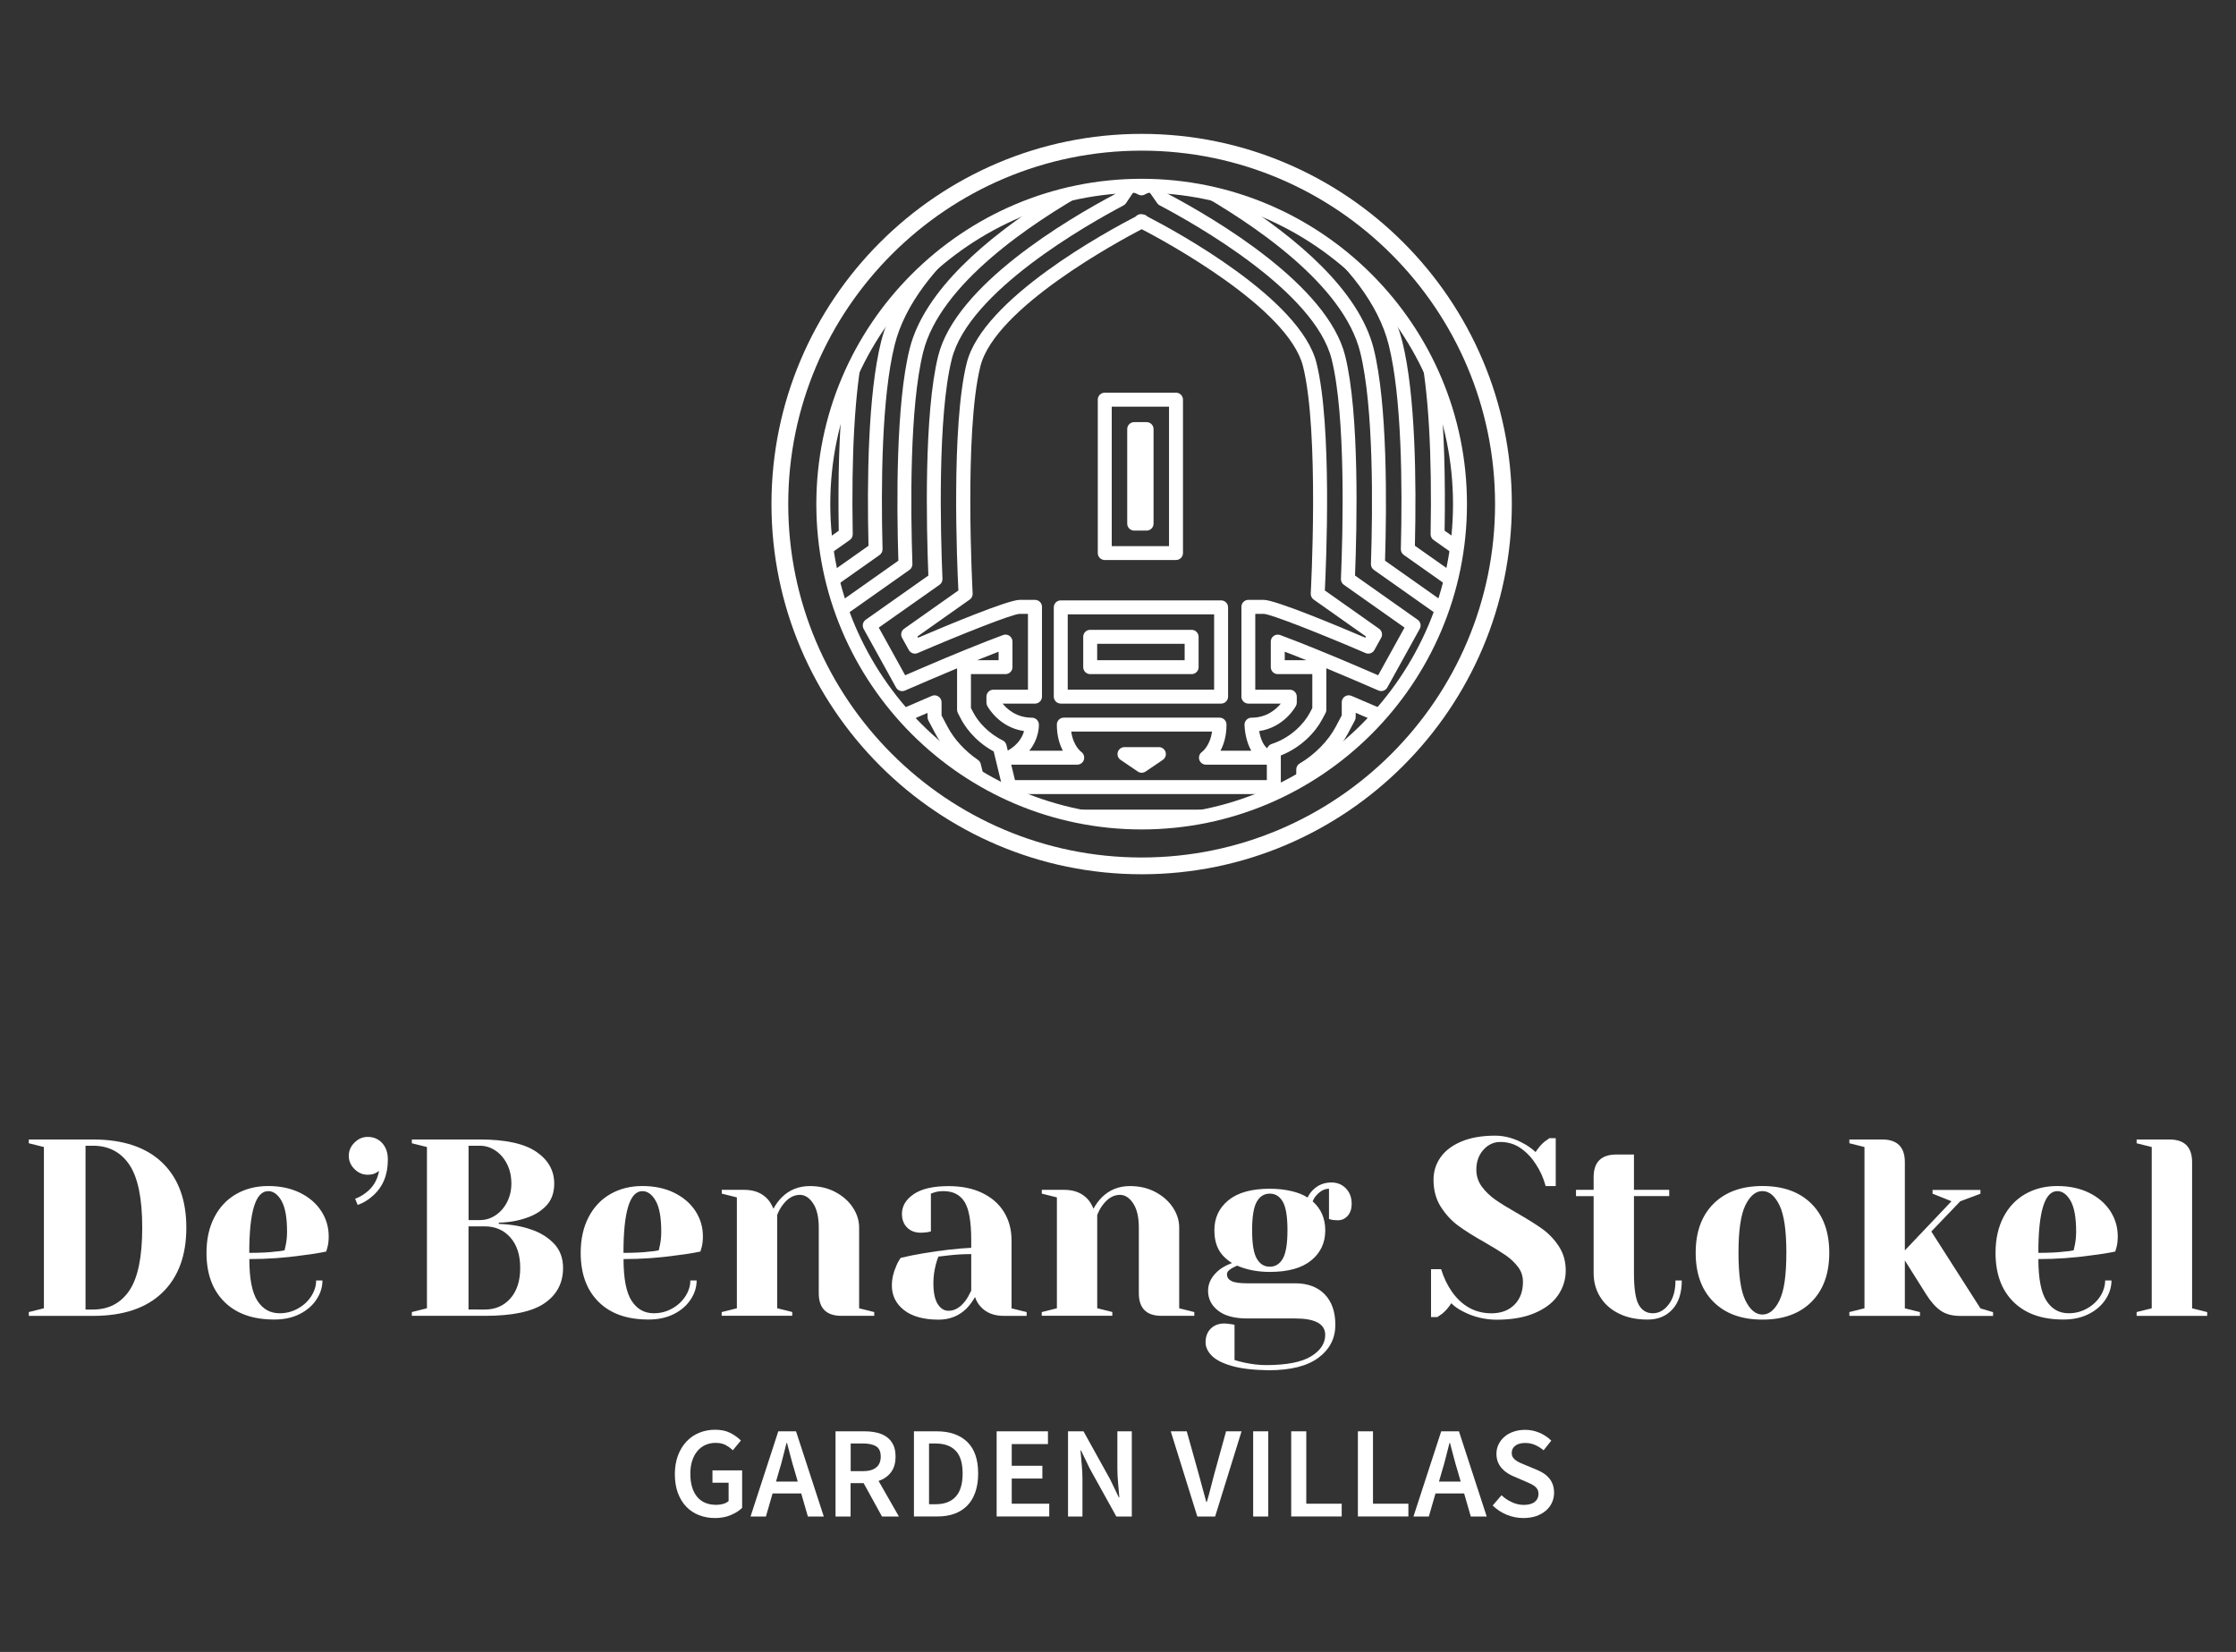 <?xml version="1.0" encoding="utf-8"?>
<!-- Generator: Adobe Illustrator 26.0.2, SVG Export Plug-In . SVG Version: 6.00 Build 0)  -->
<svg version="1.1" id="Layer_1" xmlns="http://www.w3.org/2000/svg" xmlns:xlink="http://www.w3.org/1999/xlink" x="0px" y="0px"
	 viewBox="0 0 468 345.75" style="enable-background:new 0 0 468 345.75;" xml:space="preserve">
<rect x="0" y="0" width="468" height="345.75" fill="#333333" stroke="none"/>
<style type="text/css">
	.st0{fill:#FFFFFF;}
</style>
<g>
	<g>
		<g>
			<path class="st0" d="M6.03,274.61l3.16-0.79v-33.75l-3.16-0.79v-0.79h13.45c6.29,0,11.12,1.62,14.48,4.85s5.04,7.77,5.04,13.61
				c0,5.84-1.68,10.37-5.04,13.61c-3.36,3.24-8.18,4.85-14.48,4.85H6.03V274.61z M19.48,274.08c3.27,0,5.8-1.33,7.6-3.98
				c1.79-2.65,2.69-7.04,2.69-13.16c0-6.12-0.9-10.5-2.69-13.16c-1.79-2.65-4.33-3.98-7.6-3.98H17.9v34.28H19.48z"/>
			<path class="st0" d="M46.96,272.47c-2.5-2.48-3.74-5.9-3.74-10.26c0-2.85,0.55-5.33,1.64-7.44c1.09-2.11,2.61-3.73,4.56-4.85
				c1.95-1.12,4.19-1.69,6.72-1.69s4.76,0.48,6.67,1.42c1.92,0.95,3.39,2.23,4.43,3.82c1.04,1.6,1.56,3.37,1.56,5.3
				c0,0.88-0.09,1.64-0.26,2.27l-0.26,0.9c-1.51,0.32-3.15,0.58-4.91,0.79c-3.69,0.53-7.42,0.79-11.18,0.79
				c0,4.08,0.56,6.99,1.69,8.73c1.12,1.74,2.67,2.61,4.64,2.61c1.37,0,2.65-0.32,3.82-0.98c1.18-0.65,2.11-1.51,2.8-2.58
				c0.69-1.07,1.03-2.17,1.03-3.3h1.32c0,1.41-0.42,2.74-1.27,4.01c-0.84,1.27-2.02,2.28-3.53,3.03c-1.51,0.76-3.25,1.13-5.22,1.13
				C52.95,276.19,49.46,274.95,46.96,272.47z M57.66,261.95c0.6-0.03,1.23-0.12,1.9-0.26c0.03-0.18,0.12-0.56,0.26-1.16
				c0.18-0.88,0.26-1.81,0.26-2.79c0-2.92-0.39-5.05-1.16-6.41s-1.71-2.03-2.79-2.03c-2.64,0-3.96,4.31-3.96,12.92
				C54.43,262.22,56.26,262.13,57.66,261.95z"/>
			<path class="st0" d="M74.33,250.88c0.74-0.25,1.48-0.65,2.21-1.21c1.51-1.12,2.44-2.65,2.8-4.59l-0.69,0.42
				c-0.46,0.25-1.02,0.37-1.69,0.37c-1.05,0-1.98-0.4-2.77-1.19c-0.79-0.79-1.19-1.71-1.19-2.77c0-1.06,0.4-1.98,1.19-2.77
				c0.79-0.79,1.71-1.19,2.77-1.19c1.23,0,2.24,0.43,3.03,1.29c0.79,0.86,1.19,2.01,1.19,3.45c0,3.24-1.06,5.77-3.16,7.6
				c-0.91,0.84-1.97,1.48-3.16,1.9L74.33,250.88z"/>
			<path class="st0" d="M86.2,274.61l3.16-0.79v-33.75l-3.16-0.79v-0.79h14.24c5.34,0,9.27,0.85,11.79,2.56
				c2.51,1.71,3.77,3.93,3.77,6.67c0,1.9-0.55,3.43-1.63,4.59c-1.09,1.16-2.48,2.02-4.17,2.58c-1.79,0.63-3.73,0.97-5.8,1v0.26
				c2.57,0.11,4.8,0.49,6.7,1.16c1.93,0.63,3.54,1.62,4.83,2.95c1.28,1.34,1.92,3.04,1.92,5.12c0,3.13-1.28,5.58-3.85,7.36
				c-2.57,1.78-6.73,2.66-12.5,2.66H86.2V274.61z M100.44,255.36c1.16,0,2.24-0.32,3.24-0.98c1-0.65,1.81-1.56,2.43-2.74
				c0.61-1.18,0.92-2.49,0.92-3.93c0-1.55-0.31-2.92-0.92-4.11c-0.62-1.2-1.42-2.13-2.43-2.8c-1-0.67-2.08-1-3.24-1h-2.37v15.56
				H100.44z M101.49,274.08c2.18,0,3.96-0.77,5.33-2.32c1.37-1.55,2.06-3.67,2.06-6.38c0-2.71-0.69-4.83-2.06-6.38
				c-1.37-1.55-3.15-2.32-5.33-2.32h-3.43v17.4H101.49z"/>
			<path class="st0" d="M125.28,272.47c-2.5-2.48-3.74-5.9-3.74-10.26c0-2.85,0.55-5.33,1.64-7.44c1.09-2.11,2.61-3.73,4.56-4.85
				c1.95-1.12,4.19-1.69,6.72-1.69s4.76,0.48,6.67,1.42c1.92,0.95,3.39,2.23,4.43,3.82c1.04,1.6,1.56,3.37,1.56,5.3
				c0,0.88-0.09,1.64-0.26,2.27l-0.26,0.9c-1.51,0.32-3.15,0.58-4.91,0.79c-3.69,0.53-7.42,0.79-11.18,0.79
				c0,4.08,0.56,6.99,1.69,8.73c1.12,1.74,2.67,2.61,4.64,2.61c1.37,0,2.65-0.32,3.82-0.98c1.18-0.65,2.11-1.51,2.8-2.58
				c0.69-1.07,1.03-2.17,1.03-3.3h1.32c0,1.41-0.42,2.74-1.27,4.01c-0.84,1.27-2.02,2.28-3.53,3.03c-1.51,0.76-3.25,1.13-5.22,1.13
				C131.27,276.19,127.77,274.95,125.28,272.47z M135.98,261.95c0.6-0.03,1.23-0.12,1.9-0.26c0.03-0.18,0.12-0.56,0.26-1.16
				c0.18-0.88,0.26-1.81,0.26-2.79c0-2.92-0.39-5.05-1.16-6.41s-1.71-2.03-2.79-2.03c-2.64,0-3.96,4.31-3.96,12.92
				C132.75,262.22,134.58,262.13,135.98,261.95z"/>
			<path class="st0" d="M151.07,274.61l3.16-0.79v-23.21l-3.16-0.79v-0.79h4.75c2.07,0,3.71,0.67,4.9,2
				c0.46,0.53,0.84,1.18,1.16,1.95c0.49-0.91,1.07-1.7,1.74-2.37c1.58-1.58,3.55-2.37,5.91-2.37c1.97,0,3.74,0.41,5.3,1.24
				c1.57,0.83,2.79,1.91,3.67,3.24c0.88,1.34,1.32,2.74,1.32,4.22v16.88l3.16,0.79v0.79h-6.86c-3.16,0-4.75-1.58-4.75-4.75v-13.71
				c0-2.21-0.4-3.91-1.19-5.09c-0.79-1.18-1.71-1.77-2.77-1.77c-1.34,0-2.53,0.7-3.59,2.11c-0.46,0.6-0.84,1.3-1.16,2.11v19.51
				l3.16,0.79v0.79h-14.77V274.61z"/>
			<path class="st0" d="M189.2,274.19c-1.69-1.33-2.53-3.04-2.53-5.12c0-1.37,0.3-2.72,0.9-4.06c0.25-0.63,0.56-1.21,0.95-1.74
				c1.44-0.35,3.01-0.67,4.69-0.95c3.8-0.63,7.15-1.02,10.07-1.16v-1.58c0-3.9-0.47-6.59-1.42-8.07c-0.95-1.48-2.41-2.21-4.38-2.21
				c-0.74,0-1.37,0.09-1.9,0.26l-0.74,0.26v7.91l-0.69,0.16c-0.56,0.07-1.04,0.11-1.42,0.11c-1.2,0-2.15-0.36-2.87-1.08
				c-0.72-0.72-1.08-1.68-1.08-2.87c0-1.62,0.82-2.99,2.45-4.11c1.63-1.12,4.07-1.69,7.3-1.69c2.74,0,5.11,0.48,7.09,1.45
				c1.99,0.97,3.5,2.3,4.54,4.01c1.04,1.71,1.56,3.67,1.56,5.88v14.24l3.16,0.79v0.79h-4.75c-2.11,0-3.74-0.65-4.9-1.95
				c-0.49-0.53-0.88-1.19-1.16-2c-0.49,0.88-1.07,1.67-1.74,2.37c-1.58,1.58-3.55,2.37-5.91,2.37
				C193.3,276.19,190.89,275.52,189.2,274.19z M202.07,272.24c0.39-0.53,0.79-1.23,1.21-2.11v-7.65c-1.62,0-3.16,0.09-4.64,0.26
				c-1.09,0.14-1.83,0.23-2.22,0.26c-0.18,0.39-0.35,0.91-0.53,1.58c-0.35,1.34-0.53,2.65-0.53,3.96c0,1.97,0.3,3.43,0.9,4.38
				c0.6,0.95,1.35,1.42,2.27,1.42C199.83,274.35,201.01,273.64,202.07,272.24z"/>
			<path class="st0" d="M218.05,274.61l3.16-0.79v-23.21l-3.16-0.79v-0.79h4.75c2.07,0,3.71,0.67,4.91,2
				c0.46,0.53,0.84,1.18,1.16,1.95c0.49-0.91,1.07-1.7,1.74-2.37c1.58-1.58,3.55-2.37,5.91-2.37c1.97,0,3.74,0.41,5.3,1.24
				c1.56,0.83,2.79,1.91,3.67,3.24c0.88,1.34,1.32,2.74,1.32,4.22v16.88l3.16,0.79v0.79h-6.86c-3.16,0-4.75-1.58-4.75-4.75v-13.71
				c0-2.21-0.4-3.91-1.19-5.09c-0.79-1.18-1.71-1.77-2.77-1.77c-1.34,0-2.53,0.7-3.59,2.11c-0.46,0.6-0.84,1.3-1.16,2.11v19.51
				l3.16,0.79v0.79h-14.77V274.61z"/>
			<path class="st0" d="M257.87,285.9c-1.97-0.56-3.38-1.28-4.25-2.16c-0.86-0.88-1.29-1.81-1.29-2.79c0-1.2,0.36-2.15,1.08-2.87
				c0.72-0.72,1.68-1.08,2.87-1.08c0.28,0,0.79,0.05,1.53,0.16l0.58,0.11v7.38c0.42,0.14,1.09,0.32,2,0.53
				c1.62,0.35,3.15,0.53,4.59,0.53c4.29,0,7.43-0.61,9.41-1.82c1.99-1.21,2.98-2.72,2.98-4.51c0-2.29-2.11-3.43-6.33-3.43h-10.02
				c-2.64,0-4.66-0.54-6.06-1.63c-1.41-1.09-2.11-2.48-2.11-4.17c0-1.69,0.83-3.18,2.48-4.48c0.67-0.49,1.51-0.93,2.53-1.32
				c-1.3-0.81-2.24-1.77-2.82-2.87c-0.58-1.11-0.87-2.44-0.87-3.98c0-2.6,0.98-4.7,2.95-6.3c1.97-1.6,4.85-2.4,8.65-2.4
				c1.65,0,3.17,0.17,4.56,0.5c1.39,0.33,2.5,0.78,3.35,1.35c0.28-0.6,0.65-1.13,1.11-1.58c1.06-1.06,2.36-1.58,3.9-1.58
				c1.2,0,2.2,0.41,3.01,1.24c0.81,0.83,1.21,1.91,1.21,3.24c0,1.02-0.27,1.85-0.82,2.48c-0.55,0.63-1.24,0.95-2.08,0.95
				c-0.39,0-0.83-0.03-1.32-0.11l-0.53-0.16v-6.33c-0.92,0-1.78,0.44-2.58,1.32c-0.32,0.32-0.6,0.76-0.84,1.32
				c1.76,1.55,2.64,3.57,2.64,6.07c0,2.6-0.98,4.7-2.95,6.3c-1.97,1.6-4.85,2.4-8.65,2.4c-2.53,0-4.82-0.44-6.86-1.32l-1.06,0.53
				c-0.35,0.21-0.61,0.41-0.79,0.61c-0.18,0.19-0.26,0.43-0.26,0.71c0,0.6,0.31,1.05,0.92,1.37c0.61,0.32,1.71,0.48,3.3,0.48h10.02
				c2.64,0,4.7,0.76,6.2,2.29c1.49,1.53,2.24,3.67,2.24,6.41c0,2.81-1.17,5.1-3.51,6.86c-2.34,1.76-5.83,2.64-10.47,2.64
				C262.39,286.74,259.84,286.46,257.87,285.9z M268.49,263.43c0.65-1.12,0.98-3.11,0.98-5.96c0-2.85-0.33-4.83-0.98-5.96
				c-0.65-1.12-1.56-1.69-2.72-1.69s-2.07,0.56-2.72,1.69c-0.65,1.13-0.98,3.11-0.98,5.96c0,2.85,0.32,4.83,0.98,5.96
				c0.65,1.13,1.56,1.69,2.72,1.69S267.84,264.56,268.49,263.43z"/>
			<path class="st0" d="M306.23,274.5c-0.98-0.49-1.81-1.07-2.48-1.74c-0.49,0.81-1.11,1.53-1.85,2.16
				c-0.63,0.46-0.98,0.7-1.06,0.74h-1.32v-10.02h2.11c0.53,1.72,1.27,3.27,2.21,4.64c2.14,3.06,4.92,4.59,8.33,4.59
				c2,0,3.6-0.6,4.8-1.79c1.2-1.2,1.79-2.79,1.79-4.8c0-1.16-0.34-2.2-1.03-3.11c-0.69-0.91-1.54-1.72-2.56-2.43
				c-1.02-0.7-2.44-1.58-4.27-2.64c-2.32-1.3-4.2-2.48-5.64-3.53c-1.44-1.06-2.67-2.38-3.69-3.98c-1.02-1.6-1.53-3.49-1.53-5.67
				c0-1.72,0.48-3.28,1.45-4.67c0.97-1.39,2.42-2.5,4.35-3.32s4.31-1.24,7.12-1.24c2.04,0,4.08,0.58,6.12,1.74
				c0.77,0.42,1.55,0.98,2.32,1.69c0.6-0.91,1.21-1.63,1.85-2.16c0.63-0.46,0.98-0.7,1.05-0.74h1.32v10.02h-2.11
				c-0.46-1.69-1.14-3.22-2.06-4.59c-0.84-1.33-1.89-2.44-3.14-3.32c-1.25-0.88-2.68-1.32-4.3-1.32c-1.37,0-2.55,0.55-3.53,1.64
				c-0.98,1.09-1.48,2.48-1.48,4.17c0,1.3,0.38,2.47,1.13,3.51c0.76,1.04,1.69,1.94,2.79,2.72s2.61,1.7,4.51,2.79
				c2.21,1.27,4.01,2.39,5.38,3.37c1.37,0.98,2.53,2.21,3.48,3.67c0.95,1.46,1.42,3.14,1.42,5.04c0,1.9-0.55,3.63-1.63,5.2
				c-1.09,1.57-2.73,2.8-4.91,3.72s-4.83,1.37-7.96,1.37C310.75,276.19,308.41,275.63,306.23,274.5z"/>
			<path class="st0" d="M338.85,274.93c-1.71-0.84-3.02-2-3.93-3.48c-0.92-1.48-1.37-3.15-1.37-5.01v-16.09h-3.69v-1.32h3.69v-2.64
				c0-3.16,1.58-4.75,4.75-4.75h3.69v7.38h7.38v1.32h-7.38v16.09c0,3.24,0.33,5.45,1,6.64c0.67,1.2,1.65,1.79,2.95,1.79
				c1.27,0,2.37-0.61,3.32-1.85c0.95-1.23,1.42-2.9,1.42-5.01h1.32c0,2.6-0.65,4.61-1.95,6.04c-1.3,1.42-3.02,2.14-5.17,2.14
				C342.57,276.19,340.55,275.77,338.85,274.93z"/>
			<path class="st0" d="M358.63,272.47c-2.48-2.48-3.72-5.9-3.72-10.26c0-4.36,1.24-7.78,3.72-10.26c2.48-2.48,5.9-3.72,10.26-3.72
				s7.78,1.24,10.26,3.72c2.48,2.48,3.72,5.9,3.72,10.26c0,4.36-1.24,7.78-3.72,10.26c-2.48,2.48-5.9,3.72-10.26,3.72
				S361.11,274.95,358.63,272.47z M372.44,272.18c0.97-1.97,1.45-5.29,1.45-9.97c0-4.68-0.48-8-1.45-9.97
				c-0.97-1.97-2.15-2.95-3.56-2.95s-2.59,0.98-3.56,2.95c-0.97,1.97-1.45,5.29-1.45,9.97c0,4.68,0.48,8,1.45,9.97
				c0.97,1.97,2.15,2.95,3.56,2.95S371.48,274.15,372.44,272.18z"/>
			<path class="st0" d="M387.08,274.61l3.16-0.79v-33.75l-3.16-0.79v-0.79h6.86c3.16,0,4.75,1.58,4.75,4.75v18.46l9.76-10.28
				l-3.96-1.58v-0.79h10.02v0.79l-4.22,1.58l-6.06,6.33l10.28,16.09l2.64,0.79v0.79h-6.86c-1.69,0-3.06-0.37-4.11-1.11
				c-1.06-0.74-2.06-1.86-3.01-3.38l-4.48-7.12v10.02l3.16,0.79v0.79h-14.77V274.61z"/>
			<path class="st0" d="M421.41,272.47c-2.5-2.48-3.74-5.9-3.74-10.26c0-2.85,0.55-5.33,1.64-7.44c1.09-2.11,2.61-3.73,4.56-4.85
				c1.95-1.12,4.19-1.69,6.72-1.69c2.53,0,4.76,0.48,6.67,1.42c1.92,0.95,3.39,2.23,4.43,3.82c1.04,1.6,1.56,3.37,1.56,5.3
				c0,0.88-0.09,1.64-0.26,2.27l-0.26,0.9c-1.51,0.32-3.15,0.58-4.91,0.79c-3.69,0.53-7.42,0.79-11.18,0.79
				c0,4.08,0.56,6.99,1.69,8.73c1.12,1.74,2.67,2.61,4.64,2.61c1.37,0,2.65-0.32,3.82-0.98c1.18-0.65,2.11-1.51,2.8-2.58
				c0.69-1.07,1.03-2.17,1.03-3.3h1.32c0,1.41-0.42,2.74-1.27,4.01c-0.84,1.27-2.02,2.28-3.53,3.03c-1.51,0.76-3.25,1.13-5.22,1.13
				C427.41,276.19,423.91,274.95,421.41,272.47z M432.12,261.95c0.6-0.03,1.23-0.12,1.9-0.26c0.03-0.18,0.12-0.56,0.26-1.16
				c0.18-0.88,0.26-1.81,0.26-2.79c0-2.92-0.39-5.05-1.16-6.41c-0.77-1.35-1.71-2.03-2.79-2.03c-2.64,0-3.96,4.31-3.96,12.92
				C428.89,262.22,430.71,262.13,432.12,261.95z"/>
			<path class="st0" d="M447.2,274.61l3.16-0.79v-33.75l-3.16-0.79v-0.79h6.86c3.16,0,4.75,1.58,4.75,4.75v30.59l3.16,0.79v0.79
				H447.2V274.61z"/>
		</g>
		<g>
			<g>
				<path class="st0" d="M149.65,317.72c-1.2,0-2.31-0.2-3.34-0.6c-1.03-0.4-1.92-0.99-2.67-1.77c-0.75-0.78-1.34-1.74-1.76-2.89
					c-0.42-1.14-0.63-2.45-0.63-3.92c0-1.45,0.22-2.76,0.65-3.91c0.44-1.15,1.03-2.13,1.79-2.93c0.75-0.8,1.64-1.41,2.67-1.83
					c1.03-0.42,2.13-0.63,3.31-0.63c1.27,0,2.35,0.23,3.23,0.69c0.88,0.46,1.6,0.99,2.17,1.57l-1.69,2.04
					c-0.45-0.44-0.96-0.8-1.51-1.1c-0.55-0.3-1.25-0.45-2.09-0.45c-0.8,0-1.52,0.15-2.17,0.45c-0.65,0.3-1.2,0.73-1.66,1.28
					c-0.46,0.55-0.82,1.23-1.08,2.03c-0.26,0.8-0.38,1.7-0.38,2.7c0,2.04,0.46,3.63,1.38,4.78c0.92,1.15,2.28,1.73,4.07,1.73
					c0.51,0,0.99-0.07,1.44-0.2s0.83-0.33,1.12-0.59v-3.84h-3.38v-2.59h6.21v7.85c-0.6,0.6-1.39,1.1-2.38,1.51
					C151.97,317.52,150.86,317.72,149.65,317.72z"/>
				<path class="st0" d="M157.09,317.4l5.81-17.83h3.71l5.81,17.83h-3.33l-1.39-4.82h-6l-1.39,4.82H157.09z M163.05,307.91
					l-0.63,2.18h4.55l-0.63-2.18c-0.29-0.94-0.57-1.92-0.83-2.92c-0.26-1-0.52-1.99-0.78-2.97h-0.11c-0.25,1-0.51,1.99-0.76,2.98
					C163.62,306,163.35,306.97,163.05,307.91z"/>
				<path class="st0" d="M174.88,317.4v-17.83h6.02c0.93,0,1.79,0.09,2.59,0.27c0.8,0.18,1.49,0.48,2.07,0.89
					c0.58,0.41,1.04,0.95,1.38,1.62c0.34,0.67,0.5,1.51,0.5,2.51c0,1.36-0.32,2.46-0.97,3.3c-0.64,0.84-1.5,1.43-2.58,1.8l4.25,7.44
					h-3.54l-3.84-6.98h-2.73v6.98H174.88z M178.05,307.91h2.53c1.22,0,2.15-0.25,2.79-0.76c0.64-0.51,0.97-1.27,0.97-2.29
					c0-1.04-0.32-1.75-0.97-2.15c-0.65-0.4-1.58-0.6-2.79-0.6h-2.53V307.91z"/>
				<path class="st0" d="M191.29,317.4v-17.83h4.77c2.73,0,4.85,0.74,6.38,2.21c1.53,1.47,2.29,3.68,2.29,6.62
					c0,1.47-0.2,2.77-0.59,3.9c-0.39,1.13-0.95,2.07-1.69,2.82c-0.74,0.75-1.63,1.32-2.67,1.7c-1.04,0.38-2.23,0.57-3.56,0.57
					H191.29z M194.45,314.83h1.39c1.82,0,3.21-0.52,4.18-1.57c0.97-1.05,1.46-2.67,1.46-4.87c0-2.18-0.49-3.77-1.47-4.77
					c-0.98-1-2.37-1.5-4.17-1.5h-1.39V314.83z"/>
				<path class="st0" d="M208.6,317.4v-17.83h10.74v2.67h-7.58v4.55h6.41v2.67h-6.41v5.26h7.85v2.67H208.6z"/>
				<path class="st0" d="M223.54,317.4v-17.83h3.24l5.56,10.03l1.83,3.79h0.11c-0.07-0.93-0.16-1.92-0.26-2.99
					c-0.1-1.06-0.15-2.09-0.15-3.09v-7.74h3.02v17.83h-3.24l-5.56-10.03l-1.83-3.79h-0.11c0.07,0.94,0.16,1.94,0.26,2.97
					c0.1,1.04,0.15,2.05,0.15,3.05v7.8H223.54z"/>
				<path class="st0" d="M250.6,317.4l-5.56-17.83h3.35l2.51,8.97c0.29,1.02,0.55,1.98,0.78,2.89c0.23,0.91,0.5,1.88,0.8,2.92h0.11
					c0.31-1.04,0.58-2.01,0.8-2.92c0.23-0.91,0.48-1.87,0.75-2.89l2.48-8.97h3.24l-5.53,17.83H250.6z"/>
				<path class="st0" d="M262.29,317.4v-17.83h3.16v17.83H262.29z"/>
				<path class="st0" d="M270.25,317.4v-17.83h3.16v15.15h7.41v2.67H270.25z"/>
				<path class="st0" d="M284.21,317.4v-17.83h3.16v15.15h7.41v2.67H284.21z"/>
				<path class="st0" d="M295.84,317.4l5.81-17.83h3.71l5.81,17.83h-3.33l-1.39-4.82h-6l-1.39,4.82H295.84z M301.81,307.91
					l-0.63,2.18h4.55l-0.63-2.18c-0.29-0.94-0.57-1.92-0.83-2.92c-0.26-1-0.52-1.99-0.78-2.97h-0.11c-0.25,1-0.51,1.99-0.76,2.98
					C302.37,306,302.1,306.97,301.81,307.91z"/>
				<path class="st0" d="M318.85,317.72c-1.2,0-2.36-0.23-3.47-0.68c-1.12-0.46-2.1-1.1-2.96-1.94l1.85-2.15
					c0.64,0.6,1.36,1.09,2.18,1.46c0.82,0.37,1.63,0.56,2.45,0.56c1.02,0,1.79-0.21,2.32-0.63c0.53-0.42,0.79-0.97,0.79-1.66
					c0-0.36-0.07-0.67-0.2-0.93c-0.14-0.25-0.33-0.48-0.57-0.67c-0.25-0.19-0.54-0.37-0.87-0.53c-0.34-0.17-0.7-0.33-1.1-0.49
					L316.8,309c-0.44-0.18-0.87-0.41-1.29-0.68c-0.43-0.27-0.81-0.6-1.16-0.98c-0.35-0.38-0.62-0.83-0.83-1.33
					c-0.21-0.51-0.31-1.09-0.31-1.75c0-0.71,0.15-1.37,0.45-1.97c0.3-0.61,0.71-1.14,1.24-1.59c0.53-0.46,1.16-0.81,1.9-1.06
					c0.73-0.25,1.54-0.38,2.41-0.38c1.04,0,2.03,0.2,3,0.61c0.96,0.41,1.79,0.96,2.48,1.65l-1.61,2.02
					c-0.58-0.47-1.18-0.85-1.8-1.12c-0.62-0.27-1.31-0.41-2.07-0.41c-0.85,0-1.54,0.19-2.04,0.56c-0.51,0.37-0.76,0.89-0.76,1.54
					c0,0.35,0.08,0.64,0.23,0.89c0.15,0.24,0.36,0.46,0.63,0.65c0.26,0.19,0.57,0.36,0.91,0.52c0.34,0.15,0.7,0.3,1.06,0.45
					l2.43,1.01c0.53,0.22,1.01,0.47,1.45,0.76c0.44,0.29,0.81,0.63,1.13,1.01c0.32,0.38,0.57,0.82,0.75,1.32
					c0.18,0.5,0.27,1.08,0.27,1.73c0,0.73-0.15,1.41-0.44,2.04c-0.29,0.64-0.71,1.2-1.27,1.68c-0.55,0.48-1.23,0.86-2.02,1.14
					C320.74,317.58,319.84,317.72,318.85,317.72z"/>
			</g>
		</g>
	</g>
	<g>
		<g>
			<g>
				<path class="st0" d="M238.95,182.98c-42.72,0-77.48-34.76-77.48-77.48s34.76-77.48,77.48-77.48c42.72,0,77.48,34.76,77.48,77.48
					S281.67,182.98,238.95,182.98z M238.95,31.53c-40.79,0-73.97,33.18-73.97,73.97s33.18,73.97,73.97,73.97
					s73.97-33.18,73.97-73.97S279.74,31.53,238.95,31.53z"/>
			</g>
			<g>
				<g>
					<path class="st0" d="M238.95,173.6c-37.55,0-68.09-30.55-68.09-68.09s30.55-68.09,68.09-68.09c37.55,0,68.09,30.55,68.09,68.09
						S276.5,173.6,238.95,173.6z M238.95,40.33c-35.94,0-65.17,29.24-65.17,65.17s29.24,65.17,65.17,65.17s65.17-29.24,65.17-65.17
						S274.89,40.33,238.95,40.33z"/>
				</g>
				<g>
					<path class="st0" d="M287.52,73c-3.07-12.34-16.5-23.38-28.46-31.03c-3.04-0.96-6.18-1.71-9.39-2.23
						c12.66,7.1,31.49,19.78,35.02,33.96c2.86,11.49,2.63,32.71,2.25,44.34c-0.02,0.49,0.22,0.96,0.62,1.24l13.76,9.71
						c0.36-0.94,0.69-1.9,1-2.87l-12.43-8.77C290.26,105.42,290.4,84.57,287.52,73z"/>
					<path class="st0" d="M173.21,116.3l4.65-3.28c0.4-0.28,0.63-0.74,0.62-1.22c-0.31-16.87,0.44-29.86,2.25-38.68
						c-1.66,2.98-3.11,6.09-4.3,9.33c-0.77,7.77-1.07,17.34-0.88,28.63l-2.79,1.97C172.88,114.14,173.03,115.22,173.21,116.3z"/>
					<path class="st0" d="M299.43,111.8c-0.01,0.48,0.22,0.94,0.62,1.22l4.65,3.28c0.18-1.08,0.32-2.16,0.45-3.26l-2.79-1.97
						c0.19-11.29-0.11-20.86-0.88-28.63c-1.19-3.24-2.64-6.35-4.3-9.33C298.99,81.94,299.74,94.92,299.43,111.8z"/>
					<path class="st0" d="M273.97,48.81c8.02,6.82,14.55,14.75,16.7,23.4c2.72,10.94,2.87,29.27,2.53,42.71
						c-0.01,0.49,0.22,0.95,0.62,1.23l9.48,6.69c0.27-1.01,0.52-2.02,0.74-3.05l-7.9-5.57c0.33-13.55,0.12-31.67-2.63-42.71
						c-0.8-3.2-2.14-6.3-3.9-9.28C285.13,57,279.85,52.46,273.97,48.81z"/>
					<path class="st0" d="M205.28,159.91c-0.08-0.35-0.3-0.66-0.59-0.86c-2.72-1.86-4.98-4.32-6.36-6.93l-1.26-2.38v-2.75
						c0-0.49-0.25-0.95-0.66-1.22c-0.41-0.27-0.93-0.32-1.38-0.12l-6.88,2.96c0.66,0.78,1.34,1.55,2.04,2.3l3.95-1.7v0.9
						c0,0.24,0.06,0.47,0.17,0.68l1.43,2.7c1.52,2.87,3.93,5.57,6.83,7.65l0.05,0.22c1.15,0.75,2.33,1.46,3.53,2.14L205.28,159.91z"
						/>
					<path class="st0" d="M176.59,128.99l13.76-9.71c0.4-0.28,0.63-0.75,0.62-1.24c-0.39-11.63-0.61-32.85,2.25-44.34
						c3.53-14.19,22.39-26.88,35.02-33.96c-3.21,0.52-6.35,1.26-9.39,2.23C206.9,49.61,193.46,60.66,190.39,73
						c-2.88,11.57-2.73,32.42-2.36,44.35l-12.43,8.77C175.91,127.09,176.24,128.05,176.59,128.99z"/>
					<path class="st0" d="M174.62,122.85l9.48-6.69c0.4-0.28,0.63-0.74,0.62-1.23c-0.35-13.45-0.19-31.77,2.53-42.71
						c2.15-8.66,8.69-16.59,16.71-23.41c-5.89,3.64-11.17,8.19-15.65,13.43c-1.76,2.98-3.1,6.08-3.9,9.28
						c-2.75,11.04-2.96,29.16-2.63,42.71l-7.9,5.57C174.1,120.82,174.35,121.84,174.62,122.85z"/>
					<path class="st0" d="M249.41,131.82h-21.23c-0.81,0-1.46,0.65-1.46,1.46v6.35c0,0.81,0.65,1.46,1.46,1.46h21.23
						c0.81,0,1.46-0.65,1.46-1.46v-6.35C250.87,132.48,250.22,131.82,249.41,131.82z M247.95,138.18h-18.31v-3.43h18.31V138.18z"/>
					<path class="st0" d="M180.76,131.62l6.79,12.28c0.36,0.66,1.17,0.93,1.86,0.63l5.13-2.21c1.9-0.82,3.86-1.65,5.78-2.44v8.69
						c0,0.24,0.06,0.47,0.17,0.68l0.71,1.35c0.53,1.01,2.55,4.38,6.78,6.67l1.9,7.82c0.05,0.19,0.13,0.35,0.24,0.5
						c0.45,0.22,0.91,0.41,1.36,0.61h54.96c0.44-0.2,0.89-0.39,1.33-0.6c0.18-0.24,0.31-0.53,0.31-0.86v-6.16c0,0,0,0,0-0.01
						s0,0,0-0.01v-0.44c4.31-1.7,7.27-4.94,8.64-7.53l0.72-1.35c0.11-0.21,0.17-0.45,0.17-0.68v-8.69c1.92,0.8,3.89,1.63,5.78,2.44
						l5.13,2.21c0.69,0.3,1.49,0.02,1.85-0.63l6.79-12.28c0.36-0.65,0.17-1.47-0.44-1.9l-13.11-9.25
						c0.41-10.4,0.94-33.92-2.06-45.98c-3.68-14.78-26.96-28.54-37.16-33.93l-1.06-1.52c-1.45-0.09-2.9-0.16-4.37-0.16
						c-1.5,0-2.98,0.07-4.45,0.16l-1.04,1.55c-10.2,5.4-33.43,19.14-37.1,33.9c-3,12.06-2.47,35.58-2.06,45.98l-13.11,9.25
						C180.59,130.15,180.4,130.96,180.76,131.62z M212.44,163.28l-0.79-3.24h13.83c0.63,0,1.19-0.41,1.38-1.02
						c0.19-0.6-0.03-1.27-0.54-1.64c-0.08-0.06-1.69-1.26-2.11-4.26h29.47c-0.42,3-2.03,4.2-2.09,4.25
						c-0.53,0.36-0.76,1.02-0.58,1.64c0.19,0.61,0.75,1.03,1.4,1.03h12.74v3.24H212.44z M217.44,151.59
						c-0.04-0.77-0.68-1.38-1.46-1.38c-3.23,0-5.21-1.81-6.13-2.95h6.78c0.81,0,1.46-0.65,1.46-1.46v-18.79
						c0-0.8-0.65-1.46-1.45-1.46c0,0-0.64,0-3.23,0c-2.47,0-15.64,5.52-21.25,7.92l-0.14-0.26l10.94-7.72
						c0.41-0.29,0.64-0.77,0.62-1.27c-0.02-0.33-1.83-33.69,1.61-47.53c3.05-12.28,29.11-26.29,33.77-28.72
						c4.67,2.42,30.72,16.44,33.77,28.72c3.44,13.83,1.63,47.19,1.61,47.53c-0.03,0.5,0.21,0.98,0.62,1.27l10.94,7.72l-0.14,0.26
						c-5.61-2.4-18.78-7.91-21.25-7.92c-2.59,0-3.23,0-3.23,0c-0.8,0-1.45,0.66-1.45,1.46v18.79c0,0.81,0.65,1.46,1.46,1.46h6.78
						c-0.93,1.14-2.9,2.95-6.13,2.95c-0.4,0-0.77,0.16-1.05,0.44c-0.27,0.28-0.42,0.67-0.41,1.06c0.05,1.57,0.44,3.7,1.41,5.41
						h-6.44c0.68-1.29,1.26-3.08,1.26-5.46c0-0.81-0.65-1.46-1.46-1.46h-32.59c-0.81,0-1.46,0.65-1.46,1.46
						c0,2.38,0.58,4.17,1.26,5.46h-7.03C217.56,154.5,217.45,151.74,217.44,151.59z M196.64,122.4c0.41-0.29,0.64-0.76,0.62-1.25
						c-0.41-9.82-1.04-33.94,1.94-45.95c3.52-14.17,28.41-28.22,35.95-32.2c0.21-0.11,0.4-0.28,0.53-0.48l1.55-2.31l1.04,0.52
						c0.41,0.21,0.9,0.21,1.32-0.01l1-0.51l1.61,2.31c0.13,0.19,0.31,0.35,0.52,0.46c7.55,3.97,32.47,18.04,36,32.22
						c2.99,12.01,2.35,36.13,1.94,45.95c-0.02,0.5,0.21,0.97,0.62,1.25l12.69,8.95l-5.52,9.98l-3.92-1.69
						c-6.09-2.62-12.6-5.26-16.59-6.73c-0.45-0.16-0.95-0.1-1.34,0.17c-0.39,0.27-0.62,0.72-0.62,1.2v5.35
						c0,0.81,0.65,1.46,1.46,1.46h7.23v7.11l-0.55,1.03c-1.15,2.18-3.93,5.18-7.96,6.48c-0.44,0.14-0.78,0.48-0.93,0.91
						c-1-0.81-1.48-2.43-1.69-3.61c5.26-0.77,7.6-5.08,7.71-5.28c0.11-0.21,0.17-0.44,0.17-0.68v-1.24c0-0.81-0.65-1.46-1.46-1.46
						h-7.23v-15.87c0.45,0,1.03,0,1.76,0c1.54,0.05,12.04,4.21,21.32,8.2c0.69,0.3,1.49,0.02,1.85-0.63l1.42-2.56
						c0.36-0.65,0.17-1.47-0.44-1.9l-11.35-8.01c0.27-5.35,1.55-34.39-1.74-47.59c-3.34-13.44-29.37-27.56-35.39-30.67
						c-0.24-0.26-0.58-0.41-0.95-0.45c-0.54-0.15-1.13,0.02-1.5,0.45c-6.03,3.11-32.04,17.23-35.38,30.67
						c-3.28,13.2-2.01,42.24-1.74,47.59l-11.35,8.01c-0.61,0.43-0.8,1.25-0.44,1.9l1.42,2.56c0.36,0.66,1.17,0.93,1.86,0.63
						c9.27-3.99,19.78-8.15,21.31-8.2c0.73,0,1.31,0,1.76,0v15.87h-7.23c-0.81,0-1.46,0.65-1.46,1.46v1.24
						c0,0.24,0.06,0.47,0.17,0.68c0.11,0.2,2.44,4.51,7.7,5.28c-0.31,1.14-1.16,2.82-3.4,4.09l-0.28-1.17
						c-0.1-0.42-0.39-0.78-0.78-0.97c-3.06-1.5-5.16-3.94-6.1-5.73l-0.55-1.03v-7.11h7.23c0.81,0,1.46-0.65,1.46-1.46v-5.35
						c0-0.48-0.23-0.92-0.62-1.2c-0.39-0.27-0.89-0.34-1.34-0.17c-4,1.47-10.51,4.11-16.59,6.73l-3.91,1.69l-5.52-9.98L196.64,122.4
						z M273.42,138.18h-4.52v-1.78C270.25,136.91,271.78,137.52,273.42,138.18z M204.49,138.18c1.64-0.66,3.17-1.26,4.52-1.78v1.78
						H204.49z"/>
					<path class="st0" d="M220.21,169.45c5.95,1.74,12.23,2.69,18.74,2.69s12.79-0.95,18.74-2.69H220.21z"/>
					<path class="st0" d="M282.87,145.64c-0.45-0.19-0.97-0.15-1.38,0.12c-0.41,0.27-0.66,0.73-0.66,1.22v2.75l-1.26,2.38
						c-1.56,2.95-4.38,5.82-7.54,7.68c-0.45,0.26-0.72,0.74-0.72,1.26v2.69c0.99-0.55,1.96-1.13,2.92-1.73v-0.15
						c3.35-2.14,6.21-5.16,7.92-8.39l1.43-2.7c0.11-0.21,0.17-0.44,0.17-0.68v-0.9l3.95,1.7c0.7-0.75,1.38-1.52,2.04-2.3
						L282.87,145.64z"/>
					<path class="st0" d="M222.02,147.26h33.56c0.81,0,1.46-0.65,1.46-1.46v-18.68c0-0.81-0.65-1.46-1.46-1.46h-33.56
						c-0.81,0-1.46,0.65-1.46,1.46v18.68C220.56,146.6,221.21,147.26,222.02,147.26z M223.48,128.58h30.64v15.76h-30.64V128.58z"/>
					<path class="st0" d="M239.98,88.35h-2.59c-0.81,0-1.46,0.65-1.46,1.46v19.78c0,0.81,0.65,1.46,1.46,1.46h2.59
						c0.81,0,1.46-0.65,1.46-1.46V89.81C241.44,89,240.79,88.35,239.98,88.35z"/>
					<path class="st0" d="M242.56,156.37h-7.2c-0.64,0-1.21,0.42-1.4,1.03c-0.19,0.61,0.05,1.28,0.58,1.64l3.6,2.44
						c0.25,0.17,0.53,0.25,0.82,0.25c0.29,0,0.57-0.08,0.82-0.25l3.6-2.44c0.53-0.36,0.76-1.02,0.58-1.64
						C243.76,156.78,243.2,156.37,242.56,156.37z"/>
					<path class="st0" d="M231.23,117.21h14.91c0.81,0,1.46-0.65,1.46-1.46V83.65c0-0.81-0.65-1.46-1.46-1.46h-14.91
						c-0.81,0-1.46,0.65-1.46,1.46v32.11C229.77,116.56,230.42,117.21,231.23,117.21z M232.69,85.11h11.99v29.19h-11.99V85.11z"/>
				</g>
			</g>
		</g>
	</g>
</g>
</svg>
